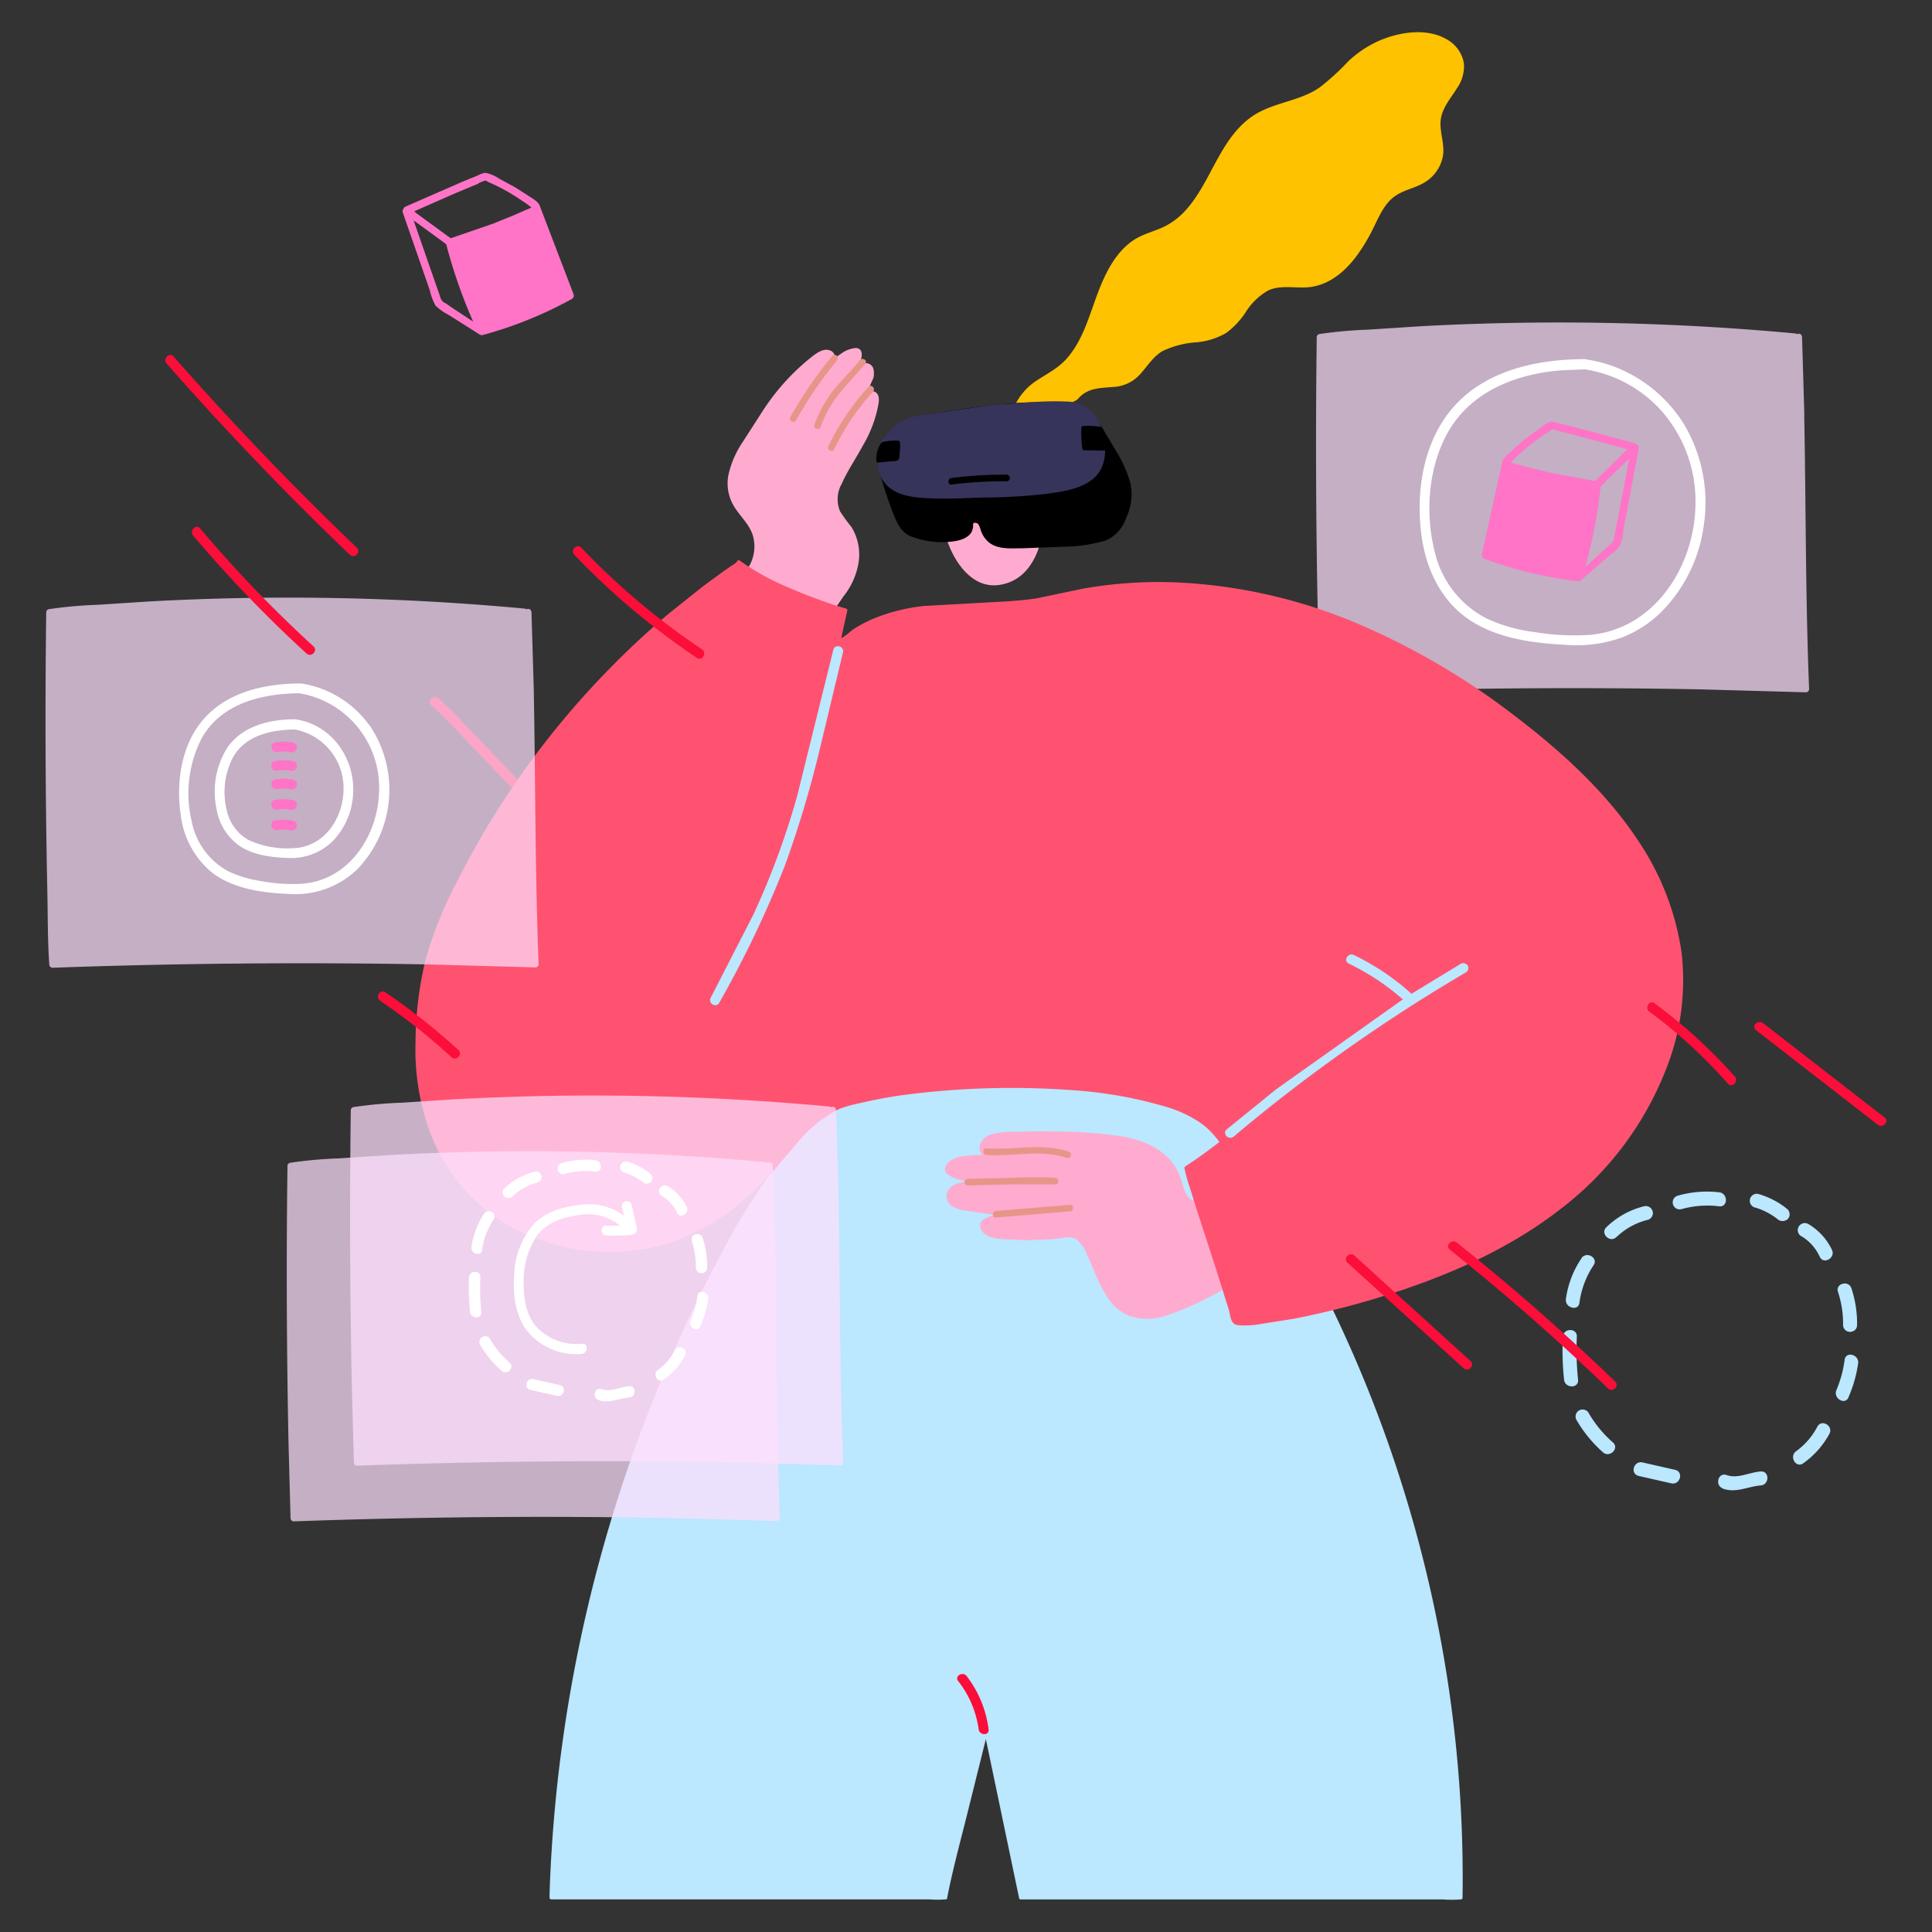 <svg xmlns="http://www.w3.org/2000/svg" width="108" height="108" fill="none"><rect width="100%" height="100%" fill="#333333" stroke="none"/><path d="M81.018 94.582a73.49 73.49 0 0 0-2.563-11.328 73.29 73.29 0 0 0-4.3-10.755 65.17 65.17 0 0 0-2.754-5.027 18.42 18.42 0 0 0-3.246-4.145 9.97 9.97 0 0 0-1.675-1.238l-.548-.32c-.414-.147-.84-.254-1.275-.32-4.027-.936-8.18-1.205-12.295-.795-1.78.18-3.672.388-5.3 1.146-.404.182-.786.4-1.14.678-.126.077-.24.173-.34.283-.012.02 0 .074-.006.086-.03.036-.148.11-.203.16-.685.63-1.318 1.318-1.89 2.052a32.24 32.24 0 0 0-2.969 4.663 80.69 80.69 0 0 0-4.824 10.681c-2.703 7.348-4.333 15.047-4.842 22.86-.062.943-.11 1.88-.13 2.82.001.025.01.048.028.065s.04.027.065.028h21.154c.288.025.577.025.864 0h0c.013.004.028.006.042.003s.027-.007.04-.016c.017-.01.03-.027.038-.045s.01-.04.005-.06c.302-1.54.715-3.06 1.096-4.583l1.06-4.257 1.86 8.895c.005.02.017.036.032.048s.035.02.054.02H80.66a7.01 7.01 0 0 0 .961 0h.043c.024-.001.047-.01.065-.028s.027-.04.028-.065c.058-3.85-.19-7.697-.74-11.507z" fill="#bbe7ff"/><path d="M24.112 39.432a18.67 18.67 0 0 1 1.528 1.515l4.91 5.113c.247.26.64-.135.394-.394l-4.866-5.07c-.496-.55-1.02-1.07-1.57-1.565-.277-.222-.67.172-.394.4h0z" fill="#fb0e39"/><path opacity=".72" d="M100.865 23.206l-.13-4.367c-.003-.032-.014-.063-.032-.1s-.042-.05-.07-.064-.06-.022-.093-.02-.064.01-.092.027c-.03-.025-.066-.04-.105-.043a142.55 142.55 0 0 0-20.956-.4l-2.92.19c-.912.03-1.82.112-2.723.246-.04.01-.074.034-.1.067s-.038.072-.037.113c-.068 5.193-.047 10.386.06 15.58.03 1.36.012 2.736.11 4.1 0 .05.02.096.054.13s.082.054.13.054a386.83 386.83 0 0 1 21.036-.185l5.95.166c.024.001.05-.004.07-.013s.044-.023.06-.04.03-.038.04-.06.013-.047.013-.072c-.205-5.102-.174-10.208-.273-15.31z" fill="#fedffd"/><path d="M57.678 25.227c-.26-.386-.616-.698-1.033-.904s-.88-.3-1.345-.272h-.043c-2.625.74-3.074 3.85-2.328 6.118.413 1.25 1.404 2.74 2.914 2.532 2.04-.288 2.55-2.6 2.592-4.306.032-1.085-.097-2.268-.756-3.167z" fill="#ffabd0"/><path d="M81.432 4.954a2.14 2.14 0 0 0 .4-1.423c-.05-.28-.163-.546-.33-.777s-.383-.422-.633-.558c-1.133-.66-2.692-.4-3.83.105a6.15 6.15 0 0 0-1.7 1.155 12.86 12.86 0 0 1-1.608 1.46c-1.164.782-2.667.813-3.813 1.645-1.72 1.256-2.193 3.505-3.536 5.076-.34.41-.76.75-1.232.998-.63.32-1.324.443-1.898.87-.967.71-1.496 1.848-1.908 2.938-.468 1.25-.825 2.618-1.743 3.634-.487.536-1.12.838-1.712 1.238-.52.352-.932.843-1.188 1.417-.258.567 3.19-.006 3.56-.437.536-.622 1.226-.598 1.983-.665a2.13 2.13 0 0 0 1.44-.659c.437-.456.752-1.03 1.312-1.35.596-.282 1.24-.447 1.897-.487.582-.05 1.145-.23 1.65-.52a4.54 4.54 0 0 0 1.09-1.158 3.56 3.56 0 0 1 1.269-1.224c.727-.327 1.552-.093 2.322-.185 1.14-.136 2.027-.93 2.673-1.823.356-.502.667-1.033.93-1.59.302-.616.598-1.3 1.188-1.694.554-.376 1.256-.45 1.8-.864.453-.334.758-.83.85-1.386.11-.733-.27-1.46-.092-2.187.14-.58.548-1.05.857-1.548z" fill="#ffc200"/><path d="M91.52 24.87c-.03-.044-.077-.075-.13-.086l-3.357-.905-.9-.216a1.45 1.45 0 0 0-.425-.086c-.24.025-.542.308-.74.444l-.807.6-.702.622c-.172.166-.475.376-.504.635v.055L82.835 31a.22.22 0 0 0 .117.228c1.675.624 3.418 1.046 5.193 1.257.064.02.132.012.2-.02l1.56-1.355c.25-.177.474-.388.665-.628a3.16 3.16 0 0 0 .19-.912l.85-4.503a.16.16 0 0 0-.01-.11c-.016-.034-.04-.065-.072-.085h0zm-6.633.567a11.18 11.18 0 0 1 1.332-1.072l.314-.2c-.006.006.24-.16.203-.16a2.25 2.25 0 0 1 .456.105l1.374.35 2.402.653-1.645 1.626-.148.154-2.484-.462-1.275-.308-.622-.173-.333-.086c.126-.155.268-.295.425-.42h0zm5.526 3.647l-.18.955a.52.52 0 0 1-.228.4l-.382.35-1 .906a28.5 28.5 0 0 0 .856-4.503l1.596-1.57-.652 3.462zm-58.348-12.63l-1.885-4.928c-.074-.252-.4-.42-.598-.554l-.782-.5-.887-.48a2.09 2.09 0 0 0-.795-.333c-.142.028-.28.078-.406.148l-.856.35-3.185 1.392c-.033.015-.062.038-.085.065s-.04.06-.05.095c-.017.026-.028.056-.03.088s.001.063.013.092l1.503 4.324c.066.306.176.6.326.875a3.24 3.24 0 0 0 .746.523l1.737 1.1c.025.012.052.018.08.018a.25.25 0 0 0 .091-.006 22.42 22.42 0 0 0 4.983-2.021.24.24 0 0 0 .08-.1c.014-.034.015-.092.001-.136h0zm-5.328-6.203a2.08 2.08 0 0 1 .449-.172c-.1-.006.2.142.203.136l.345.16a10.64 10.64 0 0 1 1.472.864 3.06 3.06 0 0 1 .499.364c-.108.055-.22.102-.333.142l-.585.26-1.213.493-2.378.82c-.012-.012-.03-.018-.043-.03l-.142-.1-1.692-1.238-.166-.136 2.28-1.004 1.305-.544zm-1.848 6.696a.51.51 0 0 1-.283-.358l-.32-.918-1.164-3.35 1.706 1.244.117.093a28.7 28.7 0 0 0 1.503 4.318l-1.127-.74-.432-.3h.001z" fill="#ff74c7"/><path d="M48.894 21.894c-.07-.025-.146-.035-.22-.027s-.147.03-.21.07l.288-.648c.06-.11.098-.23.1-.353s-.003-.25-.042-.367c-.185-.363-.523-.296-.807-.13.19-.413.314-.943-.154-.986-.3.024-.586.134-.825.314-.13.084-.257.177-.376.277.024-.094.012-.194-.035-.278a.38.38 0 0 0-.217-.178c-.432-.172-.942.302-1.244.542-1.003.836-1.87 1.823-2.57 2.926l-1.066 1.656c-.384.56-.655 1.2-.8 1.854a2.48 2.48 0 0 0 .308 1.725c.326.548.87 1.017 1.06 1.64a2.21 2.21 0 0 1-.252 1.793 11.14 11.14 0 0 1-.961 1.386c-.03-.02-.06-.04-.086-.062-.1-.068-.19.093-.093.16 1.224.825 2.366 1.897 3.813 2.322.222.068.58.21.8.086a.58.58 0 0 0 .191-.216c.1-.157.233-.303.37-.437.23-.2.442-.423.63-.665l.653-.96a4.06 4.06 0 0 0 .85-1.916 2.95 2.95 0 0 0-.4-1.959c-.23-.282-.443-.576-.64-.88a1.76 1.76 0 0 1 .093-1.54c.333-.746.8-1.423 1.188-2.144a6.96 6.96 0 0 0 .875-2.359c.033-.233.033-.534-.226-.645z" fill="#ffabd0"/><path d="M46.528 19.886c-.883 1.07-1.668 2.216-2.347 3.425-.022.042-.027.092-.014.138a.19.19 0 0 0 .085.11c.04.025.1.03.137.02s.087-.04.112-.08a22.56 22.56 0 0 1 2.285-3.345c.154-.185-.1-.444-.26-.265h0zm1.528.252c-.437.58-.972 1.066-1.43 1.633-.478.593-.85 1.264-1.103 1.984-.08.228.277.32.357.098.264-.74.663-1.426 1.177-2.02l1.318-1.5c.142-.2-.18-.376-.32-.185h0zm.486 1.492a13.93 13.93 0 0 0-2.236 3.302c-.1.216.222.4.32.185a13.65 13.65 0 0 1 2.181-3.228c.154-.18-.105-.437-.265-.26h0z" fill="#e89589"/><path d="M70.416 70.92l-.967-3.77c-.005-.02-.018-.04-.036-.053s-.04-.018-.062-.016-.042.012-.057.028-.024.037-.025.06l-2.3.03c.002-.012.002-.025-.001-.037s-.01-.023-.018-.032-.02-.016-.03-.02-.024-.005-.036-.004c-.53.055-.696-.635-.82-1.03a3.24 3.24 0 0 0-.598-1.17c-.71-.838-1.78-1.226-2.84-1.392a26.01 26.01 0 0 0-3.788-.265c-.665-.012-1.332 0-1.996.025-.535-.036-1.073.028-1.584.19-.345.166-.64.616-.425.992a.53.53 0 0 0 .086.111c-.224-.007-.448.001-.67.025-.45.036-.998.086-1.3.475-.444.573.45.87 1.214.998-.302-.016-.603.052-.87.197a.68.68 0 0 0-.345.399c-.028.086-.04.177-.032.267a.68.68 0 0 0 .074.258c.216.35.7.444 1.06.5l1.78.26a1.31 1.31 0 0 0-.918.277c-.314.37.036.756.388.9a2.84 2.84 0 0 0 .85.154l1.306.05 1.306-.055.592-.062a1.32 1.32 0 0 1 .756.025c.3.225.524.534.648.887l.376.844c.21.566.484 1.107.813 1.614.293.44.71.785 1.2.986.693.224 1.442.207 2.124-.05.868-.302 1.71-.673 2.52-1.11l2.587-1.38c.02-.01.033-.025.042-.044s.01-.04.004-.06h0z" fill="#ffabd0"/><path d="M55.14 64.564c1.497.1 3.05-.333 4.503.166.228.08.32-.277.1-.358-1.497-.5-3.068-.068-4.602-.18-.234-.018-.234.35 0 .37v.001zm-1.047 1.706l2.433-.062h2.458c.24.02.234-.35 0-.37-.82-.062-1.64-.02-2.458 0l-2.433.06c-.048.002-.093.023-.126.057s-.05.08-.05.128.018.093.05.128.078.055.126.057h0zm1.577 1.793l4.14-.345c.234-.013.24-.382 0-.37l-4.14.345c-.234.025-.234.394 0 .37z" fill="#e89589"/><g fill="#000"><path d="M63.203 27.062c-.168-.605-.417-1.186-.74-1.725L61.41 23.57c-.936-1.8-5.976-.955-9.788-.376-.48.07-.942.238-1.355.493-.446.256-.797.65-.998 1.125s-.243 1-.118 1.5c.205.78.454 1.546.745 2.297.222.56.425 1.127 1.022 1.374.635.245 1.316.353 1.996.314.462-.024 1.127-.105 1.392-.548a1.34 1.34 0 0 0 .086-.265c.036-.093-.093-.326.216-.24.11.03.172.26.203.35a1.49 1.49 0 0 0 .456.715c.523.425 1.262.34 1.89.34l2.458-.093a8.56 8.56 0 0 0 2.168-.333c.274-.114.52-.286.72-.504s.353-.477.444-.76c.288-.588.377-1.254.253-1.897h0z"/><path d="M61.48 24.16c-.234.012-.467.043-.696.092-.02.005-.036.017-.048.032a.09.09 0 0 0-.02.054l.006.493c-.01.13-.008.26.006.388.025.105.062.13.16.154a2.29 2.29 0 0 0 .579 0c.086-.006.16 0 .2-.086a1.09 1.09 0 0 0 .024-.425l-.018-.45a.41.41 0 0 0-.068-.27c-.018-.016-.04-.025-.065-.025s-.047.01-.065.025a.18.18 0 0 0-.036.071c-.003.02.001.04.012.06.056.123.216.025.166-.08-.013.024-.017.06-.018.1l.012-.012h-.13c.055.056.03.37.03.462a1.97 1.97 0 0 1-.018.504l.062-.062c-.14.028-.283.034-.425.02-.068 0-.185.018-.234-.05-.018-.03 0-.117 0-.148l-.006-.653c-.02.03-.044.06-.068.086a3.82 3.82 0 0 1 .648-.086c.117-.012.123-.197 0-.2h-.001zm-12.198.993l.75-.03-.092-.093c.002.283-.02.565-.068.844a1.01 1.01 0 0 0 .086-.068l-.758.093c.03.036.062.08.086.117.062-.34-.055-.66.135-.98.012-.02.015-.046.008-.07s-.022-.043-.043-.055a.1.1 0 0 0-.07-.01c-.024.005-.044.02-.056.042a1.01 1.01 0 0 0-.148.42c-.025.203.025.4-.012.598-.013.05.025.123.086.117l.756-.092c.036-.006.08-.025.086-.068a5.4 5.4 0 0 0 .074-.893c-.001-.024-.01-.047-.028-.064s-.04-.027-.065-.028l-.752.03c-.098.012-.098.197.02.2h.002z"/></g><path d="M61.602 24.038a2.09 2.09 0 0 0-.655-1.078c-.324-.283-.728-.46-1.156-.506a15.96 15.96 0 0 0-2.033.025l-2.174.148-4.22.59-.036.018a2.9 2.9 0 0 0-1.953 1.294c-.437.783-.48 1.872.16 2.556.585.628 1.49.72 2.292.764 1.04.062 2.082-.006 3.123-.036a32.2 32.2 0 0 0 3.616-.216c.887-.123 2.027-.288 2.686-.967.646-.664.615-1.767.35-2.592z" fill="#36345b"/><path d="M50.25 24.635a3.1 3.1 0 0 0-.856.061c-.014 0-.028.003-.04.008s-.024.013-.034.023-.018.006-.025.012c-.1.062-.154.24-.2.333a1.67 1.67 0 0 0-.105.696c.006.043.036.1.092.092l.67-.072c.123-.012.345.012.45-.072s.08-.296.086-.407a2.03 2.03 0 0 0 .012-.61c-.003-.015-.01-.03-.022-.04s-.025-.02-.04-.024zm11.666.438a5.19 5.19 0 0 0-.277-1.053c-.043-.142-.043-.142-.098-.154a4.17 4.17 0 0 0-.998-.05.1.1 0 0 0-.065.027c-.018.017-.027.04-.028.065-.018.4-.001.782.05 1.17.001.024.01.047.028.065s.04.027.065.028l1.238.018c.014 0 .028-.003.04-.01a.09.09 0 0 0 .032-.027c.008-.01.014-.024.016-.038a.1.1 0 0 0-.003-.042h0z" fill="#000"/><path d="M94.003 53.254a15.09 15.09 0 0 0-2.353-6.148c-1.823-2.796-4.324-5.063-6.96-7.078a40.12 40.12 0 0 0-8.698-5.125 29.35 29.35 0 0 0-10.078-2.34 24.4 24.4 0 0 0-5.353.339l-2.592.542c-.548.086-1.103.13-1.656.172l-4.687.26a10.42 10.42 0 0 0-2.667.653 7.13 7.13 0 0 0-1.183.603c-.24.148-.487.413-.752.542l.34-1.54c.004-.01.005-.023.003-.035s-.005-.023-.01-.034-.013-.02-.023-.027-.02-.013-.03-.016c-1.068-.31-2.113-.7-3.13-1.14-1.002-.404-1.953-.925-2.834-1.552-.022-.012-.047-.015-.07-.01s-.045.02-.06.04c-.062.135-.258.222-.382.308l-.517.364-1.022.75-1.867 1.49a46.13 46.13 0 0 0-3.544 3.308 47.48 47.48 0 0 0-8.371 11.784 21.77 21.77 0 0 0-1.744 4.392 20.26 20.26 0 0 0-.536 4.552c-.045 1.53.175 3.054.648 4.51.44 1.388 1.172 2.664 2.15 3.743s2.174 1.935 3.512 2.5c2.528 1.08 5.36 1.223 7.983.4a12.54 12.54 0 0 0 3.474-1.897 16.96 16.96 0 0 0 2.76-2.723c.745-.844 1.35-1.706 2.3-2.328.28-.196.576-.373.88-.53.343-.13.698-.228 1.06-.3a27.47 27.47 0 0 1 2.439-.462 46.27 46.27 0 0 1 9.462-.283c1.727.108 3.437.403 5.1.88a7.02 7.02 0 0 1 2.039.9 4.39 4.39 0 0 1 .684.579 5.57 5.57 0 0 1 .265.302c.012.012.18.203.172.24a2.66 2.66 0 0 1-.308.24 25.62 25.62 0 0 1-1.589 1.127c-.017.01-.03.027-.038.046a.1.1 0 0 0-.005.059 8.69 8.69 0 0 0 .308 1.109l.444 1.417.893 2.74.832 2.636c.105.358.08.807.5.864a4.74 4.74 0 0 0 1.183-.049l1.953-.308a47.72 47.72 0 0 0 5.76-1.509c3.27-1.078 6.45-2.52 9.18-4.65 2.594-1.984 4.603-4.63 5.815-7.663.864-2.11 1.18-4.403.916-6.667h0z" fill="#ff5271"/><path d="M46.584 36.32l-2.02 8.168a43.78 43.78 0 0 1-2.464 6.665l-2.37 4.62c-.173.314.308.6.48.277a60.29 60.29 0 0 0 3.647-7.614c.825-2.255 1.5-4.56 2.052-6.9l1.214-5.07c.08-.345-.45-.493-.536-.148h-.001zm35.074 17.557l-2.753 1.675a13.62 13.62 0 0 0-3.228-2.168c-.32-.154-.604.327-.283.48a13.38 13.38 0 0 1 3.024 2.002l-7.1 5.04-2.748 2.23c-.27.24.123.628.394.4 3.153-2.663 6.48-5.1 9.96-7.33a104.74 104.74 0 0 1 3.018-1.848.28.28 0 0 0 .13-.168.27.27 0 0 0-.027-.21c-.037-.063-.097-.1-.168-.13a.27.27 0 0 0-.21.027h0z" fill="#bbe7ff"/><path d="M53.563 93.972a5.61 5.61 0 0 1 1.146 2.704c.05.35.603.35.554 0a6.14 6.14 0 0 0-1.226-2.981c-.21-.277-.7-.006-.474.277h0z" fill="#fb0e39"/><g fill="#fedffd"><path opacity=".72" d="M29.84 38.588l-.13-4.367c-.003-.032-.014-.063-.032-.1s-.043-.05-.07-.064a.19.19 0 0 0-.185.006c-.03-.025-.066-.04-.105-.043-6.966-.648-13.97-.782-20.956-.4l-2.92.19a23.65 23.65 0 0 0-2.723.246c-.04.01-.074.034-.098.067s-.038.072-.037.113c-.068 5.193-.047 10.385.062 15.578.03 1.362.013 2.736.11 4.1 0 .05.02.096.054.13s.082.054.13.054c7-.252 14.022-.314 21.036-.185l5.95.166a.18.18 0 0 0 .071-.013c.023-.01.043-.023.06-.04s.03-.038.04-.06a.18.18 0 0 0 .013-.071c-.204-5.102-.174-10.208-.272-15.31z"/><path opacity=".73" d="M46.867 66.412l-.13-4.368c-.004-.032-.015-.062-.033-.09s-.043-.048-.07-.062-.06-.022-.092-.02-.063.01-.09.025c-.028-.028-.066-.043-.105-.043a142.49 142.49 0 0 0-20.958-.402l-2.92.19a23.65 23.65 0 0 0-2.723.247c-.04.01-.074.034-.1.067s-.038.072-.037.113a458.92 458.92 0 0 0 .062 15.579l.11 4.1c0 .05.02.096.054.13s.08.054.13.055c7-.253 14.023-.314 21.037-.185l5.95.166c.024.001.05-.004.07-.013a.18.18 0 0 0 .061-.04c.017-.017.03-.038.04-.06a.18.18 0 0 0 .013-.071c-.203-5.1-.172-10.207-.27-15.308z"/><path opacity=".72" d="M43.33 69.523l-.13-4.368a.19.19 0 0 0-.103-.154.19.19 0 0 0-.185.007.18.18 0 0 0-.105-.043 142.48 142.48 0 0 0-20.957-.4l-2.92.19c-.912.03-1.82.112-2.723.247-.04.01-.074.034-.1.067s-.038.072-.037.113a458.65 458.65 0 0 0 .061 15.579l.11 4.1c0 .05.02.096.054.13s.082.054.13.054a386.12 386.12 0 0 1 21.036-.185l5.95.166a.18.18 0 0 0 .072-.013c.023-.01.043-.023.06-.04s.03-.038.04-.06a.18.18 0 0 0 .013-.071c-.204-5.102-.173-10.208-.27-15.31z"/></g><path d="M53.193 27.087c1.02-.13 2.046-.19 3.074-.185.05 0 .096-.02.13-.054s.054-.082.054-.13-.02-.096-.054-.13-.082-.054-.13-.054a23.23 23.23 0 0 0-3.074.185c-.234.024-.234.394 0 .37h0z" fill="#000"/><path d="M94.1 23.656c-.964-1.52-2.418-2.668-4.12-3.253a7.47 7.47 0 0 0-1.269-.302c-.037-.015-.077-.024-.117-.025-2.877.006-5.956.715-7.73 3.16-1.392 1.916-1.725 4.558-1.38 6.844.252 1.688 1.004 3.326 2.384 4.374 1.595 1.214 3.77 1.5 5.716 1.596a7.51 7.51 0 0 0 3.129-.432 6.53 6.53 0 0 0 2.168-1.423 8.45 8.45 0 0 0 2.359-4.811 8.55 8.55 0 0 0-1.14-5.728h0zm-5.316 11.84a13.81 13.81 0 0 1-3.024-.166 8.92 8.92 0 0 1-2.673-.764 5.6 5.6 0 0 1-1.874-1.573c-.5-.656-.852-1.414-1.027-2.22-.536-2.144-.333-4.737.794-6.677 1.3-2.236 3.782-3.185 6.26-3.394l1.366-.055c1.657.26 3.173 1.087 4.288 2.34 1.222 1.396 1.892 3.2 1.885 5.045.024 3.518-2.243 7.183-5.994 7.467zM20.6 40.48a5.77 5.77 0 0 0-3.727-2.268.28.28 0 0 0-.074-.006c-2.12.006-4.38.53-5.692 2.34-1.017 1.404-1.257 3.345-1 5.02a4.9 4.9 0 0 0 1.75 3.215c1.176.9 2.8 1.128 4.232 1.188.7.058 1.407-.032 2.072-.264a5.01 5.01 0 0 0 1.785-1.085 6.41 6.41 0 0 0 .665-8.144v.003zm-3.777 8.926a9.9 9.9 0 0 1-2.212-.148c-.66-.1-1.304-.286-1.903-.58a4.05 4.05 0 0 1-1.996-2.785c-.377-1.587-.16-3.256.6-4.694 1.116-1.897 3.363-2.433 5.427-2.445a5.34 5.34 0 0 1 4.454 5.378c-.018 2.538-1.68 5.12-4.38 5.273zm-.283-9.192h-.013c-.018 0-.036-.006-.055-.006-1.4.006-2.9.364-3.75 1.565a4.6 4.6 0 0 0-.63 3.382 3.22 3.22 0 0 0 .41 1.167 3.17 3.17 0 0 0 .827.921c.77.548 1.8.684 2.73.715a3.32 3.32 0 0 0 2.532-.93 4.08 4.08 0 0 0 1.121-2.347c.278-2.07-1.047-4.144-3.172-4.466zm-.142 7.2a5.19 5.19 0 0 1-2.501-.456 2.51 2.51 0 0 1-.806-.723c-.213-.297-.358-.636-.426-.995-.238-.995-.102-2.043.382-2.945.702-1.195 2.124-1.5 3.42-1.515h.02a3.33 3.33 0 0 1 2.717 3.332c-.008 1.626-1.08 3.24-2.804 3.302z" fill="#fff"/><g fill="#ff74c7"><path d="M15.513 42.043a1.76 1.76 0 0 1 .739.012c.345.074.5-.456.148-.536a2.54 2.54 0 0 0-1.035-.013c-.345.068-.197.604.148.536h0z"/><path d="M15.513 43.078a1.76 1.76 0 0 1 .739.012c.345.072.5-.456.148-.536-.34-.075-.692-.08-1.035-.012-.35.068-.203.604.148.536h0zm0 3.326a1.76 1.76 0 0 1 .739.012c.345.072.5-.456.148-.536a2.55 2.55 0 0 0-1.035-.012c-.35.072-.203.604.148.536h0z"/><path d="M15.513 45.26a1.76 1.76 0 0 1 .739.012c.345.074.5-.456.148-.536a2.54 2.54 0 0 0-1.035-.013c-.35.068-.203.604.148.536h0zm0-1.147a1.76 1.76 0 0 1 .739.013c.345.072.5-.456.148-.536-.34-.075-.692-.08-1.035-.012-.35.068-.203.597.148.536h0z"/></g><path d="M88.404 70.344a5.31 5.31 0 0 0-.869 2.273c-.068.493.7.708.758.2.1-.747.37-1.462.788-2.088.283-.42-.4-.807-.677-.394h0zm-1.04 4.384a15.59 15.59 0 0 0 .068 2.396c.055.5.838.5.782 0a16.11 16.11 0 0 1-.068-2.396c.03-.504-.752-.504-.782 0zm.765 4.652a7.33 7.33 0 0 0 1.478 1.805c.376.333.936-.222.554-.554-.538-.47-.996-1.026-1.355-1.644-.052-.1-.14-.155-.24-.182a.39.39 0 0 0-.477.28.4.4 0 0 0 .04.297v-.002zm3.48 3.128l1.823.413c.493.1.702-.648.2-.758l-1.823-.413c-.493-.1-.702.648-.2.756v.001zm4.706.71c.733.26 1.386-.123 2.107-.18.5-.036.504-.82 0-.782-.622.043-1.287.425-1.903.2-.475-.172-.678.585-.203.752v.001zM100.8 81.8a4.85 4.85 0 0 0 1.466-1.65c.234-.444-.437-.844-.678-.394a3.95 3.95 0 0 1-1.183 1.368c-.406.288-.018.967.395.678h0zm2.535-3.7a7.37 7.37 0 0 0 .536-1.885c.068-.493-.684-.7-.756-.2a6.51 6.51 0 0 1-.462 1.7c-.185.456.487.856.684.394h-.002zm-.59-5.88c.198.598.294 1.224.283 1.854a.39.39 0 0 0 .391.379c.102 0 .2-.04.273-.1a.39.39 0 0 0 .119-.269 6.23 6.23 0 0 0-.314-2.064c-.154-.48-.912-.27-.752.2h0zm-2.052-3.12a2.62 2.62 0 0 1 1.035 1.158c.216.456.893.055.678-.394a3.35 3.35 0 0 0-1.319-1.44c-.1-.053-.197-.067-.297-.04a.4.4 0 0 0-.24.182.39.39 0 0 0 .141.537l.002-.002zm-10.33.054a3.82 3.82 0 0 1 1.762-.967c.097-.03.177-.1.225-.188a.39.39 0 0 0 .033-.29.4.4 0 0 0-.178-.233c-.088-.053-.2-.068-.3-.045a4.62 4.62 0 0 0-2.107 1.17c-.364.35.2.905.554.554zm3.622-1.56c.7-.194 1.4-.25 2.12-.16.5.055.5-.727 0-.783a5.95 5.95 0 0 0-2.328.191.39.39 0 0 0-.258.477.39.39 0 0 0 .467.275h0zm4.108-.098a3.76 3.76 0 0 1 1.28.66c.075.07.174.1.277.1s.202-.04.277-.1a.38.38 0 0 0 .113-.277c0-.103-.04-.203-.113-.277-.48-.4-1.033-.68-1.626-.856a.39.39 0 0 0-.473.273.39.39 0 0 0 .264.479h0z" fill="#bbe7ff"/><path d="M27.057 67.854c-.37.553-.6 1.183-.702 1.842-.055.4.554.573.6.166a3.9 3.9 0 0 1 .64-1.688c.228-.345-.32-.66-.548-.32h0zm-.837 3.548c-.03.647-.012 1.296.055 1.94.043.4.678.407.635 0-.068-.644-.086-1.293-.055-1.94.018-.413-.616-.406-.635 0zm.615 3.764a5.82 5.82 0 0 0 1.201 1.46c.308.27.758-.18.45-.45a5.29 5.29 0 0 1-1.097-1.332.32.32 0 0 0-.431-.106.32.32 0 0 0-.123.427v.001zm2.815 2.53l1.48.332c.4.093.567-.523.166-.6l-1.48-.333c-.394-.093-.56.523-.166.6h0zm3.813.573c.597.2 1.12-.105 1.706-.148.407-.03.407-.665 0-.634-.504.036-1.04.345-1.54.166-.388-.13-.548.48-.166.616zm3.64-1.146a3.95 3.95 0 0 0 1.188-1.337c.2-.357-.358-.684-.548-.32a3.2 3.2 0 0 1-.961 1.109c-.333.234-.013.782.32.548h.001zm2.047-2.987c.214-.487.36-1 .437-1.528.055-.4-.554-.573-.6-.166a5.5 5.5 0 0 1-.37 1.374c-.166.37.382.696.542.32h0zm-.482-4.767a4.46 4.46 0 0 1 .228 1.503c.004.082.04.158.098.215s.137.088.22.088.16-.03.22-.088.094-.133.098-.215a5.13 5.13 0 0 0-.252-1.67c-.123-.388-.74-.222-.6.166h-.001zM37 66.85a2.13 2.13 0 0 1 .838.936c.173.37.72.05.548-.32a2.74 2.74 0 0 0-1.066-1.164c-.072-.04-.158-.05-.238-.028a.37.37 0 0 0-.2.146c-.052.072-.054.157-.034.237s.07.15.14.193h0zm-8.364.038a3.12 3.12 0 0 1 1.423-.782.32.32 0 0 0 .207-.384.31.31 0 0 0-.142-.187c-.07-.042-.152-.056-.232-.038-.64.16-1.23.485-1.706.942-.296.288.154.733.45.45zm2.932-1.264a4.4 4.4 0 0 1 1.72-.13c.406.05.4-.585 0-.635-.632-.072-1.273-.02-1.885.154a.32.32 0 0 0-.22.388c.02.08.075.15.146.2s.157.053.238.032h0zm3.327-.074c.375.1.726.3 1.035.53.06.056.142.088.225.088s.163-.03.225-.088a.32.32 0 0 0 0-.45 3.96 3.96 0 0 0-1.312-.696.32.32 0 0 0-.389.223.32.32 0 0 0 .217.393h0z" fill="#fff"/><path d="M9.316 20.324a172.16 172.16 0 0 0 10.238 10.687c.26.247.653-.142.394-.394-3.566-3.413-6.98-6.975-10.244-10.687-.234-.265-.622.13-.388.394zm1.478 9.61c1.97 2.333 4.087 4.536 6.34 6.597.265.24.653-.148.396-.394a70.53 70.53 0 0 1-6.34-6.597c-.234-.27-.622.123-.394.394zm87.36 27.647l6.813 5.292c.277.216.67-.172.396-.394l-6.813-5.292c-.283-.2-.677.18-.396.394zm-22.835 13l6.493 5.9c.265.24.66-.154.394-.394l-6.493-5.9c-.265-.234-.66.154-.394.394zM39.24 36.296a39.9 39.9 0 0 1-6.744-5.679c-.246-.26-.64.136-.394.394a41 41 0 0 0 6.856 5.766c.302.197.58-.283.283-.48h-.001zM81.036 69.85a126.12 126.12 0 0 1 8.858 7.768c.258.246.648-.142.394-.394a128.92 128.92 0 0 0-8.856-7.768c-.277-.216-.67.172-.394.394h-.002zM92.2 56.55c1.6 1.183 3.07 2.53 4.386 4.023.24.265.63-.123.396-.394-1.356-1.52-2.865-2.898-4.503-4.1-.283-.2-.56.27-.277.48H92.2zm-70.944-.6a33.22 33.22 0 0 1 3.979 3.148c.265.24.653-.148.394-.396a35.08 35.08 0 0 0-4.09-3.234c-.302-.197-.58.283-.283.48v.001z" fill="#fb0e39"/><path d="M35.6 68.655l-.295-1.312c-.08-.345-.616-.203-.536.148l.105.468a3.2 3.2 0 0 0-2.101-.634c-1.022.05-2.205.34-2.932 1.102-.676.78-1.063 1.766-1.096 2.797-.08 1.078.043 2.304.727 3.185.367.448.84.798 1.375 1.02s1.117.307 1.693.25c.345-.05.35-.6-.006-.56-.442.046-.888-.005-1.308-.148s-.804-.377-1.125-.683c-.696-.67-.838-1.72-.825-2.643a4.48 4.48 0 0 1 .727-2.55c.548-.77 1.485-1.053 2.384-1.177a2.83 2.83 0 0 1 2.279.598c-.258.006-.517.006-.77-.006-.357-.012-.357.542 0 .554a11.66 11.66 0 0 0 1.392-.031.31.31 0 0 0 .172-.068.27.27 0 0 0 .142-.308h0z" fill="#fff"/></svg>